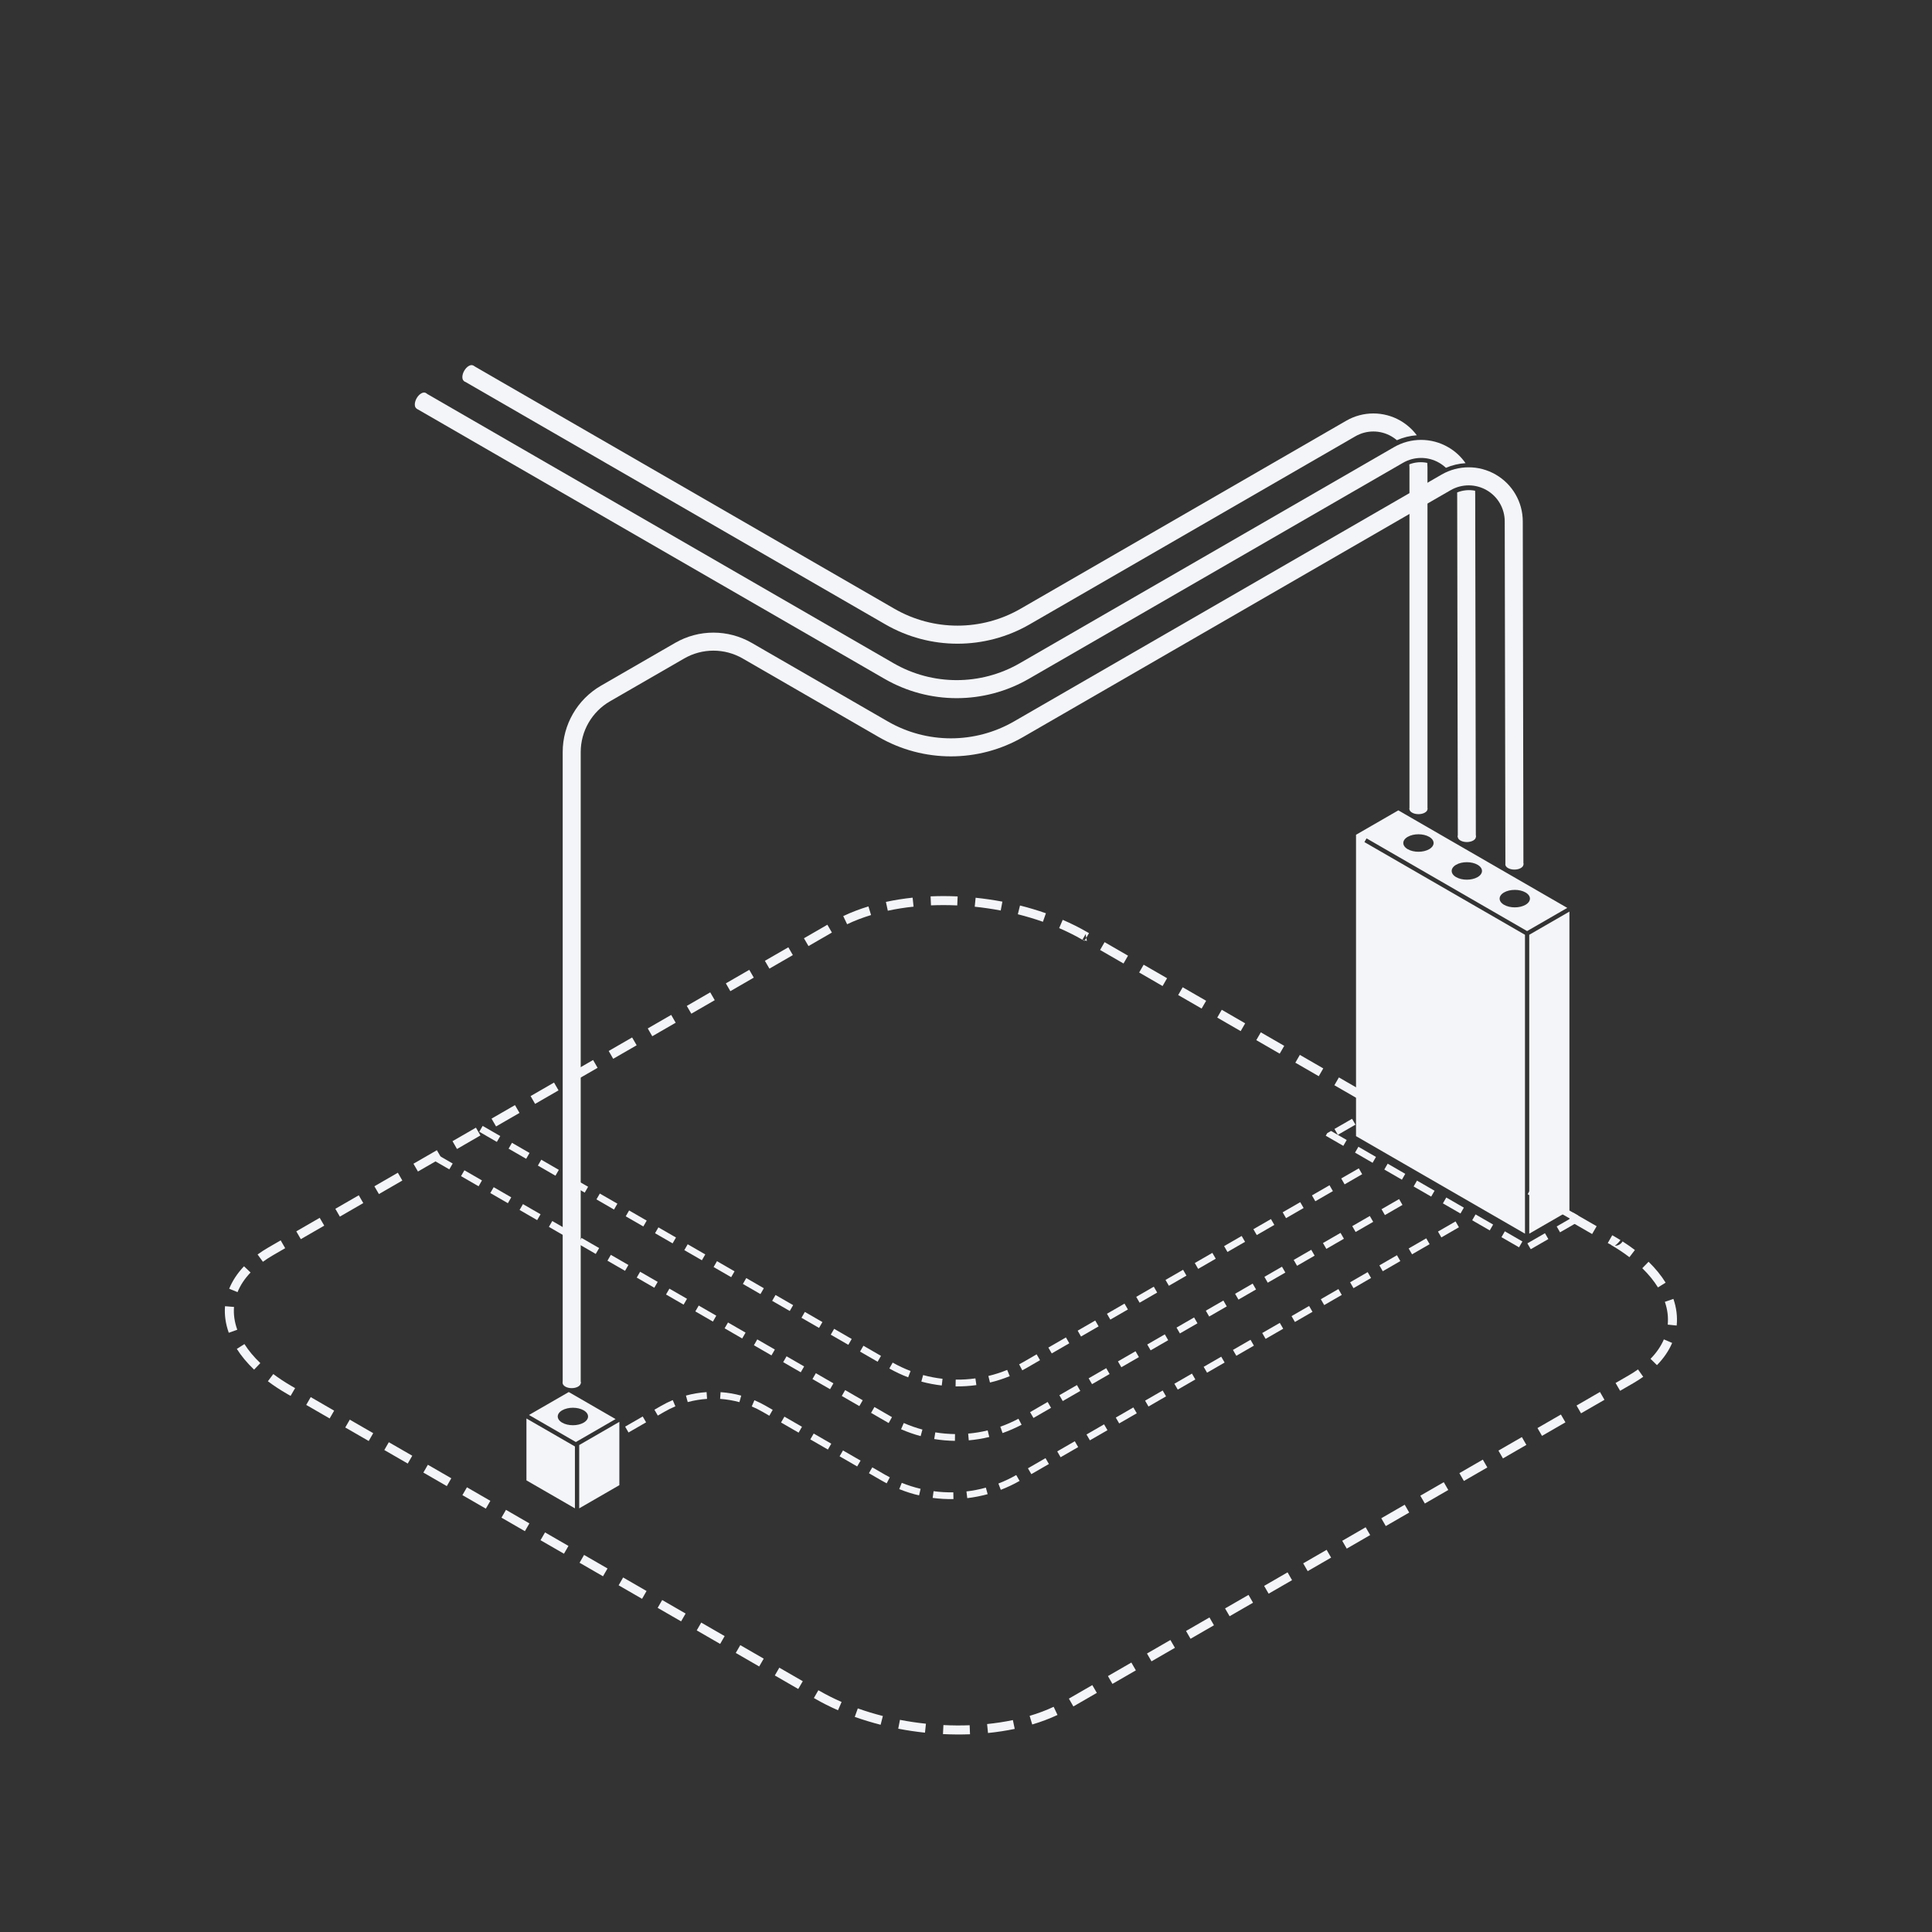 <svg width="64" height="64" viewBox="0 0 64 64" fill="none" xmlns="http://www.w3.org/2000/svg">
<rect x="0" y="0" width="64" height="64" fill="#333333" stroke="none"/>
<path fill-rule="evenodd" clip-rule="evenodd" d="M7.454 43.27L7.752 43.294C7.732 43.542 7.769 43.796 7.86 44.049L7.579 44.15C7.473 43.856 7.431 43.56 7.454 43.27ZM7.845 44.684L8.097 44.524C8.234 44.739 8.41 44.951 8.624 45.155L8.417 45.371C8.185 45.149 7.994 44.919 7.845 44.684ZM8.874 45.756L9.053 45.517C9.235 45.654 9.436 45.786 9.654 45.913L9.776 45.983L9.626 46.241L9.505 46.171C9.276 46.039 9.065 45.9 8.874 45.756ZM10.144 46.54L10.293 46.281L11.069 46.73L10.92 46.988L10.144 46.54ZM11.437 47.287L11.587 47.028L12.363 47.476L12.214 47.735L11.437 47.287ZM12.731 48.034L12.88 47.775L13.657 48.223L13.507 48.482L12.731 48.034ZM14.025 48.781L14.174 48.522L14.95 48.97L14.801 49.229L14.025 48.781ZM15.318 49.528L15.468 49.269L16.244 49.717L16.094 49.976L15.318 49.528ZM16.612 50.274L16.761 50.016L17.537 50.464L17.388 50.722L16.612 50.274ZM17.905 51.021L18.055 50.763L18.831 51.211L18.682 51.469L17.905 51.021ZM19.199 51.768L19.348 51.509L20.125 51.958L19.975 52.216L19.199 51.768ZM20.493 52.515L20.642 52.256L21.418 52.704L21.269 52.963L20.493 52.515ZM21.786 53.262L21.936 53.003L22.712 53.451L22.562 53.71L21.786 53.262ZM23.08 54.009L23.229 53.75L24.005 54.198L23.856 54.457L23.08 54.009ZM24.373 54.756L24.523 54.497L25.299 54.945L25.149 55.204L24.373 54.756ZM25.667 55.502L25.816 55.244L26.593 55.692L26.443 55.95L25.667 55.502ZM26.961 56.249L27.11 55.991C27.122 55.998 27.134 56.005 27.144 56.013L27.144 56.01C27.378 56.145 27.624 56.269 27.879 56.38L27.76 56.654C27.494 56.538 27.238 56.41 26.995 56.269L26.961 56.249ZM28.315 56.874L28.416 56.593C28.686 56.689 28.963 56.773 29.246 56.845L29.172 57.135C28.881 57.06 28.594 56.974 28.315 56.874ZM29.755 57.265L29.812 56.972C30.097 57.027 30.385 57.07 30.673 57.1L30.641 57.397C30.345 57.366 30.048 57.322 29.755 57.265ZM31.237 57.444L31.252 57.145C31.544 57.16 31.835 57.162 32.121 57.151L32.133 57.45C31.837 57.461 31.538 57.459 31.237 57.444ZM32.729 57.408L32.699 57.111C32.991 57.081 33.277 57.038 33.553 56.98L33.614 57.272C33.328 57.332 33.032 57.377 32.729 57.408ZM34.194 57.126L34.108 56.84C34.389 56.757 34.655 56.657 34.904 56.54L35.031 56.81C34.769 56.933 34.489 57.038 34.194 57.126ZM35.557 56.528L35.408 56.269L36.184 55.821L36.334 56.079L35.557 56.528ZM36.851 55.781L36.702 55.522L37.478 55.074L37.627 55.333L36.851 55.781ZM38.145 55.034L37.995 54.775L38.771 54.327L38.921 54.586L38.145 55.034ZM39.438 54.287L39.289 54.028L40.065 53.58L40.214 53.839L39.438 54.287ZM40.732 53.54L40.582 53.281L41.359 52.833L41.508 53.092L40.732 53.54ZM42.025 52.793L41.876 52.535L42.652 52.086L42.801 52.345L42.025 52.793ZM43.319 52.046L43.17 51.788L43.946 51.34L44.095 51.598L43.319 52.046ZM44.613 51.3L44.463 51.041L45.239 50.593L45.389 50.851L44.613 51.3ZM45.906 50.553L45.757 50.294L46.533 49.846L46.682 50.105L45.906 50.553ZM47.2 49.806L47.05 49.547L47.827 49.099L47.976 49.358L47.2 49.806ZM48.493 49.059L48.344 48.8L49.12 48.352L49.27 48.611L48.493 49.059ZM49.787 48.312L49.638 48.053L50.414 47.605L50.563 47.864L49.787 48.312ZM51.081 47.565L50.931 47.306L51.707 46.858L51.857 47.117L51.081 47.565ZM52.374 46.818L52.225 46.56L53.001 46.111L53.15 46.37L52.374 46.818ZM53.668 46.072L53.518 45.813L53.949 45.564C54.06 45.5 54.164 45.433 54.261 45.364L54.434 45.608C54.33 45.682 54.218 45.754 54.099 45.823L53.668 46.072ZM54.889 45.222L54.676 45.013C54.873 44.811 55.021 44.595 55.118 44.369L55.392 44.486C55.282 44.744 55.115 44.991 54.889 45.222ZM55.542 43.91L55.245 43.88C55.27 43.632 55.238 43.378 55.151 43.125L55.434 43.028C55.535 43.323 55.572 43.62 55.542 43.91ZM55.176 42.49L54.922 42.647C54.788 42.43 54.614 42.217 54.403 42.011L54.611 41.797C54.842 42.021 55.03 42.254 55.176 42.49ZM54.158 41.408L53.977 41.646C53.787 41.501 53.576 41.361 53.346 41.228L53.385 41.239C53.35 41.225 53.307 41.206 53.259 41.178L53.408 40.919L53.495 40.969C53.558 41.006 53.62 41.043 53.681 41.08C53.602 41.187 53.495 41.268 53.495 41.268C53.601 41.268 53.697 41.212 53.75 41.124C53.895 41.217 54.031 41.311 54.158 41.408ZM52.891 40.62L52.741 40.879L51.965 40.431L52.114 40.172L52.891 40.62ZM51.597 39.873L51.448 40.132L50.671 39.684L50.821 39.425L51.597 39.873ZM50.303 39.127L50.154 39.385L49.378 38.937L49.527 38.678L50.303 39.127ZM49.01 38.38L48.86 38.639L48.084 38.19L48.234 37.932L49.01 38.38ZM47.716 37.633L47.567 37.892L46.791 37.444L46.94 37.185L47.716 37.633ZM46.423 36.886L46.273 37.145L45.497 36.697L45.646 36.438L46.423 36.886ZM45.129 36.139L44.98 36.398L44.203 35.95L44.353 35.691L45.129 36.139ZM43.835 35.392L43.686 35.651L42.91 35.203L43.059 34.944L43.835 35.392ZM42.542 34.645L42.392 34.904L41.616 34.456L41.766 34.197L42.542 34.645ZM41.248 33.899L41.099 34.157L40.323 33.709L40.472 33.45L41.248 33.899ZM39.955 33.152L39.805 33.41L39.029 32.962L39.178 32.704L39.955 33.152ZM38.661 32.405L38.512 32.664L37.736 32.215L37.885 31.957L38.661 32.405ZM37.367 31.658L37.218 31.917L36.442 31.469L36.591 31.21L37.367 31.658ZM36.074 30.911L35.984 31.067C35.977 31.031 35.97 30.987 35.965 30.942L35.856 31.13C35.611 30.989 35.353 30.86 35.086 30.745L35.204 30.471C35.482 30.591 35.75 30.724 36.005 30.872L36.074 30.911ZM35.984 31.067C35.995 31.128 36.005 31.17 36.005 31.17L35.935 31.152L35.984 31.067ZM35.935 31.152L35.924 31.17L35.856 31.131L35.935 31.152ZM34.647 30.253L34.548 30.535C34.278 30.44 33.999 30.357 33.717 30.286L33.789 29.996C34.081 30.069 34.368 30.155 34.647 30.253ZM33.206 29.868L33.15 30.162C32.865 30.108 32.577 30.066 32.289 30.036L32.319 29.739C32.616 29.77 32.912 29.813 33.206 29.868ZM31.723 29.695L31.71 29.993C31.418 29.98 31.127 29.979 30.84 29.991L30.827 29.693C31.123 29.68 31.422 29.681 31.723 29.695ZM30.232 29.736L30.263 30.034C29.971 30.064 29.686 30.11 29.41 30.169L29.347 29.877C29.633 29.815 29.929 29.768 30.232 29.736ZM28.768 30.026L28.855 30.312C28.576 30.397 28.31 30.498 28.062 30.617L27.933 30.347C28.194 30.222 28.474 30.115 28.768 30.026ZM27.408 30.633L27.558 30.892L26.782 31.34L26.632 31.081L27.408 30.633ZM26.115 31.38L26.264 31.639L25.488 32.087L25.338 31.828L26.115 31.38ZM24.821 32.127L24.97 32.385L24.194 32.834L24.045 32.575L24.821 32.127ZM23.527 32.873L23.677 33.132L22.901 33.58L22.751 33.322L23.527 32.873ZM22.234 33.62L22.383 33.879L21.607 34.327L21.458 34.068L22.234 33.62ZM20.94 34.367L21.09 34.626L20.313 35.074L20.164 34.815L20.94 34.367ZM19.647 35.114L19.796 35.373L19.02 35.821L18.87 35.562L19.647 35.114ZM18.353 35.861L18.502 36.12L17.726 36.568L17.577 36.309L18.353 35.861ZM17.059 36.608L17.209 36.867L16.433 37.315L16.283 37.056L17.059 36.608ZM15.766 37.355L15.915 37.613L15.139 38.062L14.99 37.803L15.766 37.355ZM14.472 38.102L14.622 38.36L13.845 38.808L13.696 38.55L14.472 38.102ZM13.179 38.848L13.328 39.107L12.552 39.555L12.402 39.297L13.179 38.848ZM11.885 39.595L12.034 39.854L11.258 40.302L11.109 40.043L11.885 39.595ZM10.591 40.342L10.741 40.601L9.965 41.049L9.815 40.79L10.591 40.342ZM9.298 41.089L9.447 41.348L9.051 41.577C8.929 41.647 8.815 41.721 8.709 41.798L8.533 41.556C8.647 41.473 8.77 41.394 8.901 41.318L9.298 41.089ZM8.083 41.947L8.3 42.153C8.105 42.357 7.961 42.575 7.869 42.803L7.592 42.691C7.698 42.431 7.861 42.181 8.083 41.947Z" fill="#F4F5F8"/>
<path fill-rule="evenodd" clip-rule="evenodd" d="M46.274 14.582C46.218 14.534 46.157 14.491 46.092 14.454C45.722 14.24 45.267 14.24 44.897 14.454L34.108 20.683C32.629 21.537 30.807 21.537 29.328 20.683L15.378 12.629L15.677 12.111L29.627 20.165C30.921 20.912 32.516 20.912 33.809 20.165L44.598 13.936C45.153 13.616 45.836 13.616 46.391 13.936C46.606 14.061 46.79 14.226 46.933 14.419C46.708 14.434 46.484 14.489 46.274 14.582ZM47.281 15.334C47.285 15.385 47.287 15.437 47.287 15.489V26.799H46.69V15.489C46.69 15.453 46.688 15.417 46.685 15.382C46.876 15.308 47.083 15.292 47.281 15.334Z" fill="#F4F5F8"/>
<path fill-rule="evenodd" clip-rule="evenodd" d="M47.898 15.497C47.83 15.433 47.755 15.377 47.672 15.329C47.303 15.116 46.847 15.117 46.478 15.33L34.081 22.487C32.602 23.341 30.78 23.341 29.301 22.487L13.803 13.539L14.101 13.021L29.6 21.97C30.894 22.717 32.489 22.717 33.782 21.97L46.179 14.812C46.733 14.492 47.416 14.492 47.97 14.812C48.204 14.946 48.4 15.129 48.548 15.343C48.326 15.356 48.106 15.408 47.898 15.497ZM48.865 16.256C48.867 16.291 48.868 16.326 48.868 16.361L48.889 27.724L48.292 27.725L48.271 16.363C48.271 16.346 48.27 16.329 48.27 16.313C48.459 16.236 48.666 16.217 48.865 16.256Z" fill="#F4F5F8"/>
<path fill-rule="evenodd" clip-rule="evenodd" d="M19.237 45.822H18.64V24.913C18.64 24.006 19.124 23.168 19.909 22.714L22.364 21.297C23.149 20.843 24.117 20.843 24.903 21.297L29.409 23.898C30.703 24.645 32.297 24.645 33.591 23.898L47.755 15.721C48.309 15.401 48.992 15.4 49.546 15.72C50.101 16.039 50.443 16.63 50.444 17.27L50.465 28.632L49.868 28.633L49.846 17.271C49.846 16.844 49.617 16.45 49.248 16.238C48.878 16.025 48.423 16.025 48.054 16.238L33.89 24.416C32.411 25.269 30.589 25.269 29.11 24.416L24.604 21.814C24.003 21.467 23.263 21.467 22.663 21.814L20.208 23.231C19.607 23.578 19.237 24.219 19.237 24.913V45.822Z" fill="#F4F5F8"/>
<path fill-rule="evenodd" clip-rule="evenodd" d="M15.877 37.491L15.989 37.297L16.572 37.633L16.459 37.827L15.877 37.491ZM16.848 38.051L16.96 37.857L17.542 38.193L17.43 38.387L16.848 38.051ZM17.818 38.611L17.93 38.417L18.512 38.753L18.4 38.947L17.818 38.611ZM18.788 39.171L18.9 38.977L19.482 39.313L19.37 39.507L18.788 39.171ZM19.758 39.731L19.87 39.538L20.452 39.873L20.34 40.068L19.758 39.731ZM20.728 40.292L20.84 40.098L21.423 40.434L21.311 40.628L20.728 40.292ZM21.699 40.852L21.811 40.658L22.393 40.994L22.281 41.188L21.699 40.852ZM22.669 41.412L22.781 41.218L23.363 41.554L23.251 41.748L22.669 41.412ZM23.639 41.972L23.751 41.778L24.333 42.114L24.221 42.308L23.639 41.972ZM24.609 42.532L24.721 42.338L25.303 42.674L25.191 42.868L24.609 42.532ZM25.579 43.092L25.691 42.898L26.274 43.234L26.162 43.428L25.579 43.092ZM26.55 43.653L26.662 43.459L27.244 43.795L27.132 43.989L26.55 43.653ZM27.52 44.213L27.632 44.019L28.214 44.355L28.102 44.549L27.52 44.213ZM28.49 44.773L28.602 44.579L29.184 44.915L29.072 45.109L28.49 44.773ZM29.461 45.333L29.571 45.138C29.763 45.246 29.962 45.339 30.164 45.416L30.084 45.626C29.871 45.545 29.663 45.447 29.461 45.333ZM30.521 45.767L30.579 45.551C30.791 45.608 31.006 45.649 31.223 45.674L31.197 45.896C30.97 45.87 30.744 45.827 30.521 45.767ZM31.655 45.926L31.659 45.702C31.877 45.705 32.095 45.691 32.312 45.661L32.343 45.883C32.115 45.915 31.885 45.929 31.655 45.926ZM32.794 45.798L32.741 45.581C32.953 45.53 33.161 45.463 33.364 45.38L33.449 45.587C33.235 45.675 33.016 45.745 32.794 45.798ZM33.865 45.394L33.76 45.195C33.808 45.17 33.856 45.144 33.903 45.117L34.34 44.864L34.452 45.058L34.015 45.311C33.965 45.339 33.915 45.367 33.865 45.394ZM34.84 44.834L34.728 44.64L35.31 44.304L35.422 44.498L34.84 44.834ZM35.81 44.274L35.699 44.08L36.281 43.744L36.393 43.938L35.81 44.274ZM36.781 43.714L36.669 43.52L37.251 43.184L37.363 43.378L36.781 43.714ZM37.751 43.154L37.639 42.96L38.221 42.623L38.333 42.818L37.751 43.154ZM38.721 42.593L38.609 42.399L39.191 42.063L39.303 42.257L38.721 42.593ZM39.691 42.033L39.579 41.839L40.161 41.503L40.273 41.697L39.691 42.033ZM40.661 41.473L40.55 41.279L41.132 40.943L41.244 41.137L40.661 41.473ZM41.632 40.913L41.52 40.719L42.102 40.383L42.214 40.577L41.632 40.913ZM42.602 40.353L42.49 40.159L43.072 39.823L43.184 40.017L42.602 40.353ZM43.572 39.793L43.46 39.599L44.042 39.263L44.154 39.457L43.572 39.793ZM44.542 39.233L44.43 39.038L45.012 38.703L45.124 38.897L44.542 39.233Z" fill="#F4F5F8"/>
<path fill-rule="evenodd" clip-rule="evenodd" d="M14.302 38.401L14.414 38.207L14.996 38.543L14.884 38.737L14.302 38.401ZM15.272 38.961L15.384 38.767L15.966 39.103L15.854 39.297L15.272 38.961ZM16.242 39.521L16.354 39.327L16.936 39.663L16.824 39.857L16.242 39.521ZM17.212 40.081L17.324 39.888L17.907 40.224L17.794 40.418L17.212 40.081ZM18.183 40.642L18.295 40.448L18.877 40.784L18.765 40.978L18.183 40.642ZM19.153 41.202L19.265 41.008L19.847 41.344L19.735 41.538L19.153 41.202ZM20.123 41.762L20.235 41.568L20.817 41.904L20.705 42.098L20.123 41.762ZM21.093 42.322L21.205 42.128L21.787 42.464L21.675 42.658L21.093 42.322ZM22.063 42.882L22.175 42.688L22.758 43.024L22.645 43.218L22.063 42.882ZM23.034 43.442L23.146 43.248L23.728 43.584L23.616 43.779L23.034 43.442ZM24.004 44.002L24.116 43.809L24.698 44.145L24.586 44.339L24.004 44.002ZM24.974 44.563L25.086 44.369L25.668 44.705L25.556 44.899L24.974 44.563ZM25.944 45.123L26.056 44.929L26.638 45.265L26.526 45.459L25.944 45.123ZM26.914 45.683L27.026 45.489L27.608 45.825L27.497 46.019L26.914 45.683ZM27.885 46.243L27.997 46.049L28.579 46.385L28.467 46.579L27.885 46.243ZM28.855 46.803L28.967 46.609L29.507 46.921C29.521 46.929 29.534 46.937 29.548 46.944L29.438 47.14C29.424 47.132 29.409 47.123 29.395 47.115L28.855 46.803ZM29.849 47.345L29.939 47.139C30.14 47.228 30.347 47.3 30.556 47.356L30.498 47.573C30.278 47.514 30.061 47.438 29.849 47.345ZM30.947 47.67L30.983 47.449C31.199 47.484 31.418 47.503 31.636 47.506L31.633 47.73C31.403 47.727 31.174 47.707 30.947 47.67ZM32.092 47.713L32.072 47.49C32.289 47.471 32.505 47.436 32.718 47.384L32.771 47.602C32.547 47.656 32.32 47.693 32.092 47.713ZM33.211 47.472L33.137 47.261C33.342 47.189 33.542 47.101 33.737 46.998L33.842 47.196C33.637 47.304 33.426 47.396 33.211 47.472ZM34.235 46.972L34.123 46.779L34.705 46.442L34.817 46.636L34.235 46.972ZM35.205 46.412L35.093 46.218L35.675 45.882L35.787 46.076L35.205 46.412ZM36.175 45.852L36.063 45.658L36.645 45.322L36.757 45.516L36.175 45.852ZM37.146 45.292L37.033 45.098L37.616 44.762L37.728 44.956L37.146 45.292ZM38.116 44.732L38.004 44.538L38.586 44.202L38.698 44.396L38.116 44.732ZM39.086 44.172L38.974 43.978L39.556 43.642L39.668 43.836L39.086 44.172ZM40.056 43.612L39.944 43.418L40.526 43.082L40.638 43.276L40.056 43.612ZM41.026 43.051L40.914 42.858L41.496 42.521L41.608 42.715L41.026 43.051ZM41.996 42.491L41.885 42.297L42.467 41.961L42.579 42.155L41.996 42.491ZM42.967 41.931L42.855 41.737L43.437 41.401L43.549 41.595L42.967 41.931ZM43.937 41.371L43.825 41.177L44.407 40.841L44.519 41.035L43.937 41.371ZM44.907 40.811L44.795 40.617L45.377 40.281L45.489 40.475L44.907 40.811ZM45.877 40.251L45.765 40.057L46.347 39.721L46.459 39.915L45.877 40.251Z" fill="#F4F5F8"/>
<path fill-rule="evenodd" clip-rule="evenodd" d="M20.82 47.453L20.709 47.259L21.291 46.923L21.403 47.117L20.82 47.453ZM21.791 46.893L21.679 46.699L21.894 46.575C22.021 46.501 22.152 46.436 22.286 46.38L22.373 46.587C22.247 46.639 22.125 46.7 22.006 46.769L21.791 46.893ZM22.782 46.446L22.723 46.23C22.948 46.169 23.177 46.131 23.407 46.116L23.422 46.34C23.206 46.354 22.992 46.389 22.782 46.446ZM23.855 46.34L23.87 46.117C24.1 46.132 24.329 46.171 24.554 46.232L24.494 46.448C24.285 46.391 24.07 46.355 23.855 46.34ZM24.903 46.59L24.991 46.384C25.121 46.439 25.25 46.503 25.374 46.575L25.597 46.703L25.485 46.898L25.262 46.769C25.145 46.702 25.026 46.642 24.903 46.59ZM25.873 47.122L25.985 46.928L26.567 47.264L26.455 47.458L25.873 47.122ZM26.843 47.682L26.955 47.488L27.537 47.824L27.425 48.018L26.843 47.682ZM27.813 48.242L27.925 48.048L28.508 48.384L28.395 48.578L27.813 48.242ZM28.784 48.802L28.896 48.608L29.316 48.851C29.369 48.881 29.422 48.91 29.476 48.938L29.372 49.137C29.315 49.108 29.259 49.077 29.204 49.045L28.784 48.802ZM29.789 49.329L29.872 49.121C30.076 49.203 30.285 49.269 30.496 49.319L30.445 49.537C30.222 49.485 30.003 49.415 29.789 49.329ZM30.896 49.62L30.926 49.398C31.143 49.427 31.361 49.439 31.58 49.435L31.584 49.659C31.354 49.663 31.124 49.65 30.896 49.62ZM32.042 49.628L32.015 49.406C32.232 49.38 32.446 49.338 32.658 49.28L32.717 49.496C32.495 49.557 32.269 49.601 32.042 49.628ZM33.153 49.352L33.073 49.144C33.275 49.066 33.473 48.972 33.664 48.863L33.775 49.057C33.574 49.172 33.366 49.27 33.153 49.352ZM34.164 48.833L34.052 48.639L34.634 48.303L34.746 48.497L34.164 48.833ZM35.134 48.273L35.022 48.079L35.604 47.743L35.716 47.937L35.134 48.273ZM36.104 47.713L35.992 47.519L36.574 47.183L36.686 47.377L36.104 47.713ZM37.074 47.153L36.962 46.959L37.544 46.623L37.657 46.817L37.074 47.153ZM38.045 46.593L37.933 46.398L38.515 46.062L38.627 46.256L38.045 46.593ZM39.015 46.032L38.903 45.838L39.485 45.502L39.597 45.696L39.015 46.032ZM39.985 45.472L39.873 45.278L40.455 44.942L40.567 45.136L39.985 45.472ZM40.955 44.912L40.843 44.718L41.425 44.382L41.537 44.576L40.955 44.912ZM41.925 44.352L41.813 44.158L42.395 43.822L42.508 44.016L41.925 44.352ZM42.896 43.792L42.784 43.598L43.366 43.262L43.478 43.456L42.896 43.792ZM43.866 43.232L43.754 43.038L44.336 42.702L44.448 42.896L43.866 43.232ZM44.836 42.672L44.724 42.477L45.306 42.141L45.418 42.335L44.836 42.672ZM45.806 42.111L45.694 41.917L46.276 41.581L46.388 41.775L45.806 42.111ZM46.776 41.551L46.664 41.357L47.246 41.021L47.358 41.215L46.776 41.551ZM47.747 40.991L47.635 40.797L48.217 40.461L48.329 40.655L47.747 40.991Z" fill="#F4F5F8"/>
<path fill-rule="evenodd" clip-rule="evenodd" d="M43.917 37.622L43.966 37.537L44.092 37.464L44.611 37.764L44.499 37.958L43.917 37.622ZM44.887 38.182L44.999 37.988L45.581 38.325L45.469 38.519L44.887 38.182ZM45.857 38.742L45.969 38.548L46.551 38.885L46.44 39.079L45.857 38.742ZM46.828 39.303L46.94 39.109L47.522 39.445L47.41 39.639L46.828 39.303ZM47.798 39.863L47.91 39.669L48.492 40.005L48.38 40.199L47.798 39.863ZM48.768 40.423L48.88 40.229L49.462 40.565L49.35 40.759L48.768 40.423ZM49.738 40.983L49.85 40.789L50.432 41.125L50.32 41.319L49.738 40.983ZM50.708 41.382L50.596 41.188L51.179 40.852L51.291 41.046L50.708 41.382ZM51.679 40.822L51.567 40.628L52.012 40.371L51.577 40.12L51.689 39.926L52.271 40.262L52.201 40.382L52.261 40.486L51.679 40.822ZM51.301 39.702L51.189 39.896L50.606 39.559L50.718 39.365L51.301 39.702ZM50.331 39.141L50.218 39.335L49.636 38.999L49.748 38.805L50.331 39.141ZM49.36 38.581L49.248 38.775L48.666 38.439L48.778 38.245L49.36 38.581ZM48.39 38.021L48.278 38.215L47.696 37.879L47.808 37.685L48.39 38.021ZM47.42 37.461L47.308 37.655L46.726 37.319L46.838 37.125L47.42 37.461ZM46.45 36.901L46.338 37.095L45.759 36.761L45.289 37.032L45.177 36.838L45.759 36.502L45.831 36.627L45.867 36.565L46.45 36.901ZM44.789 37.062L44.901 37.256L44.319 37.592L44.206 37.398L44.789 37.062Z" fill="#F4F5F8"/>
<path fill-rule="evenodd" clip-rule="evenodd" d="M50.517 30.966V40.867L44.92 37.636V27.653L46.321 26.844L51.918 30.075L50.587 30.843L45.269 27.772L45.198 27.895L50.517 30.966ZM46.633 27.721C46.437 27.834 46.437 28.017 46.633 28.131C46.829 28.244 47.147 28.244 47.343 28.131C47.539 28.017 47.539 27.834 47.343 27.721C47.147 27.608 46.829 27.608 46.633 27.721ZM48.236 28.646C48.04 28.759 48.04 28.943 48.236 29.056C48.431 29.169 48.75 29.169 48.946 29.056C49.142 28.943 49.142 28.759 48.946 28.646C48.75 28.533 48.431 28.533 48.236 28.646ZM49.824 29.563C49.628 29.676 49.628 29.86 49.824 29.973C50.02 30.086 50.338 30.086 50.534 29.973C50.73 29.86 50.73 29.676 50.534 29.563C50.338 29.45 50.02 29.45 49.824 29.563ZM51.989 30.198V40.099L50.658 40.867V30.966L51.989 30.198Z" fill="#F4F5F8"/>
<path fill-rule="evenodd" clip-rule="evenodd" d="M17.524 46.873L18.841 46.113L20.392 47.009L19.076 47.769L17.524 46.873ZM18.623 46.718C18.427 46.831 18.427 47.014 18.623 47.128C18.819 47.241 19.137 47.241 19.333 47.128C19.529 47.014 19.529 46.831 19.333 46.718C19.137 46.605 18.819 46.605 18.623 46.718ZM20.517 47.101V49.198L19.187 49.966V47.869L20.517 47.101ZM19.045 49.966L17.439 49.039V46.989L19.045 47.916V49.966Z" fill="#F4F5F8"/>
<path d="M13.954 13.522C14.071 13.454 14.166 13.29 14.166 13.154C14.166 13.019 14.071 12.964 13.954 13.032C13.836 13.099 13.741 13.264 13.741 13.399C13.741 13.535 13.836 13.59 13.954 13.522Z" fill="#F4F5F8"/>
<path d="M15.528 12.614C15.645 12.546 15.74 12.382 15.74 12.246C15.74 12.111 15.645 12.056 15.528 12.123C15.411 12.191 15.316 12.356 15.316 12.491C15.316 12.627 15.411 12.681 15.528 12.614Z" fill="#F4F5F8"/>
<path d="M47.201 26.919C47.318 26.852 47.318 26.742 47.201 26.674C47.084 26.607 46.894 26.607 46.776 26.674C46.659 26.742 46.659 26.852 46.776 26.919C46.894 26.987 47.084 26.987 47.201 26.919Z" fill="#F4F5F8"/>
<path d="M48.803 27.843C48.92 27.776 48.92 27.666 48.803 27.598C48.686 27.53 48.496 27.53 48.379 27.598C48.261 27.666 48.261 27.776 48.379 27.843C48.496 27.911 48.686 27.911 48.803 27.843Z" fill="#F4F5F8"/>
<path d="M50.379 28.755C50.496 28.688 50.496 28.578 50.379 28.51C50.262 28.443 50.072 28.443 49.954 28.51C49.837 28.578 49.837 28.688 49.954 28.755C50.072 28.823 50.262 28.823 50.379 28.755Z" fill="#F4F5F8"/>
<path d="M19.151 45.933C19.268 45.865 19.268 45.756 19.151 45.688C19.034 45.62 18.844 45.62 18.727 45.688C18.609 45.756 18.609 45.865 18.727 45.933C18.844 46.001 19.034 46.001 19.151 45.933Z" fill="#F4F5F8"/>
</svg>
